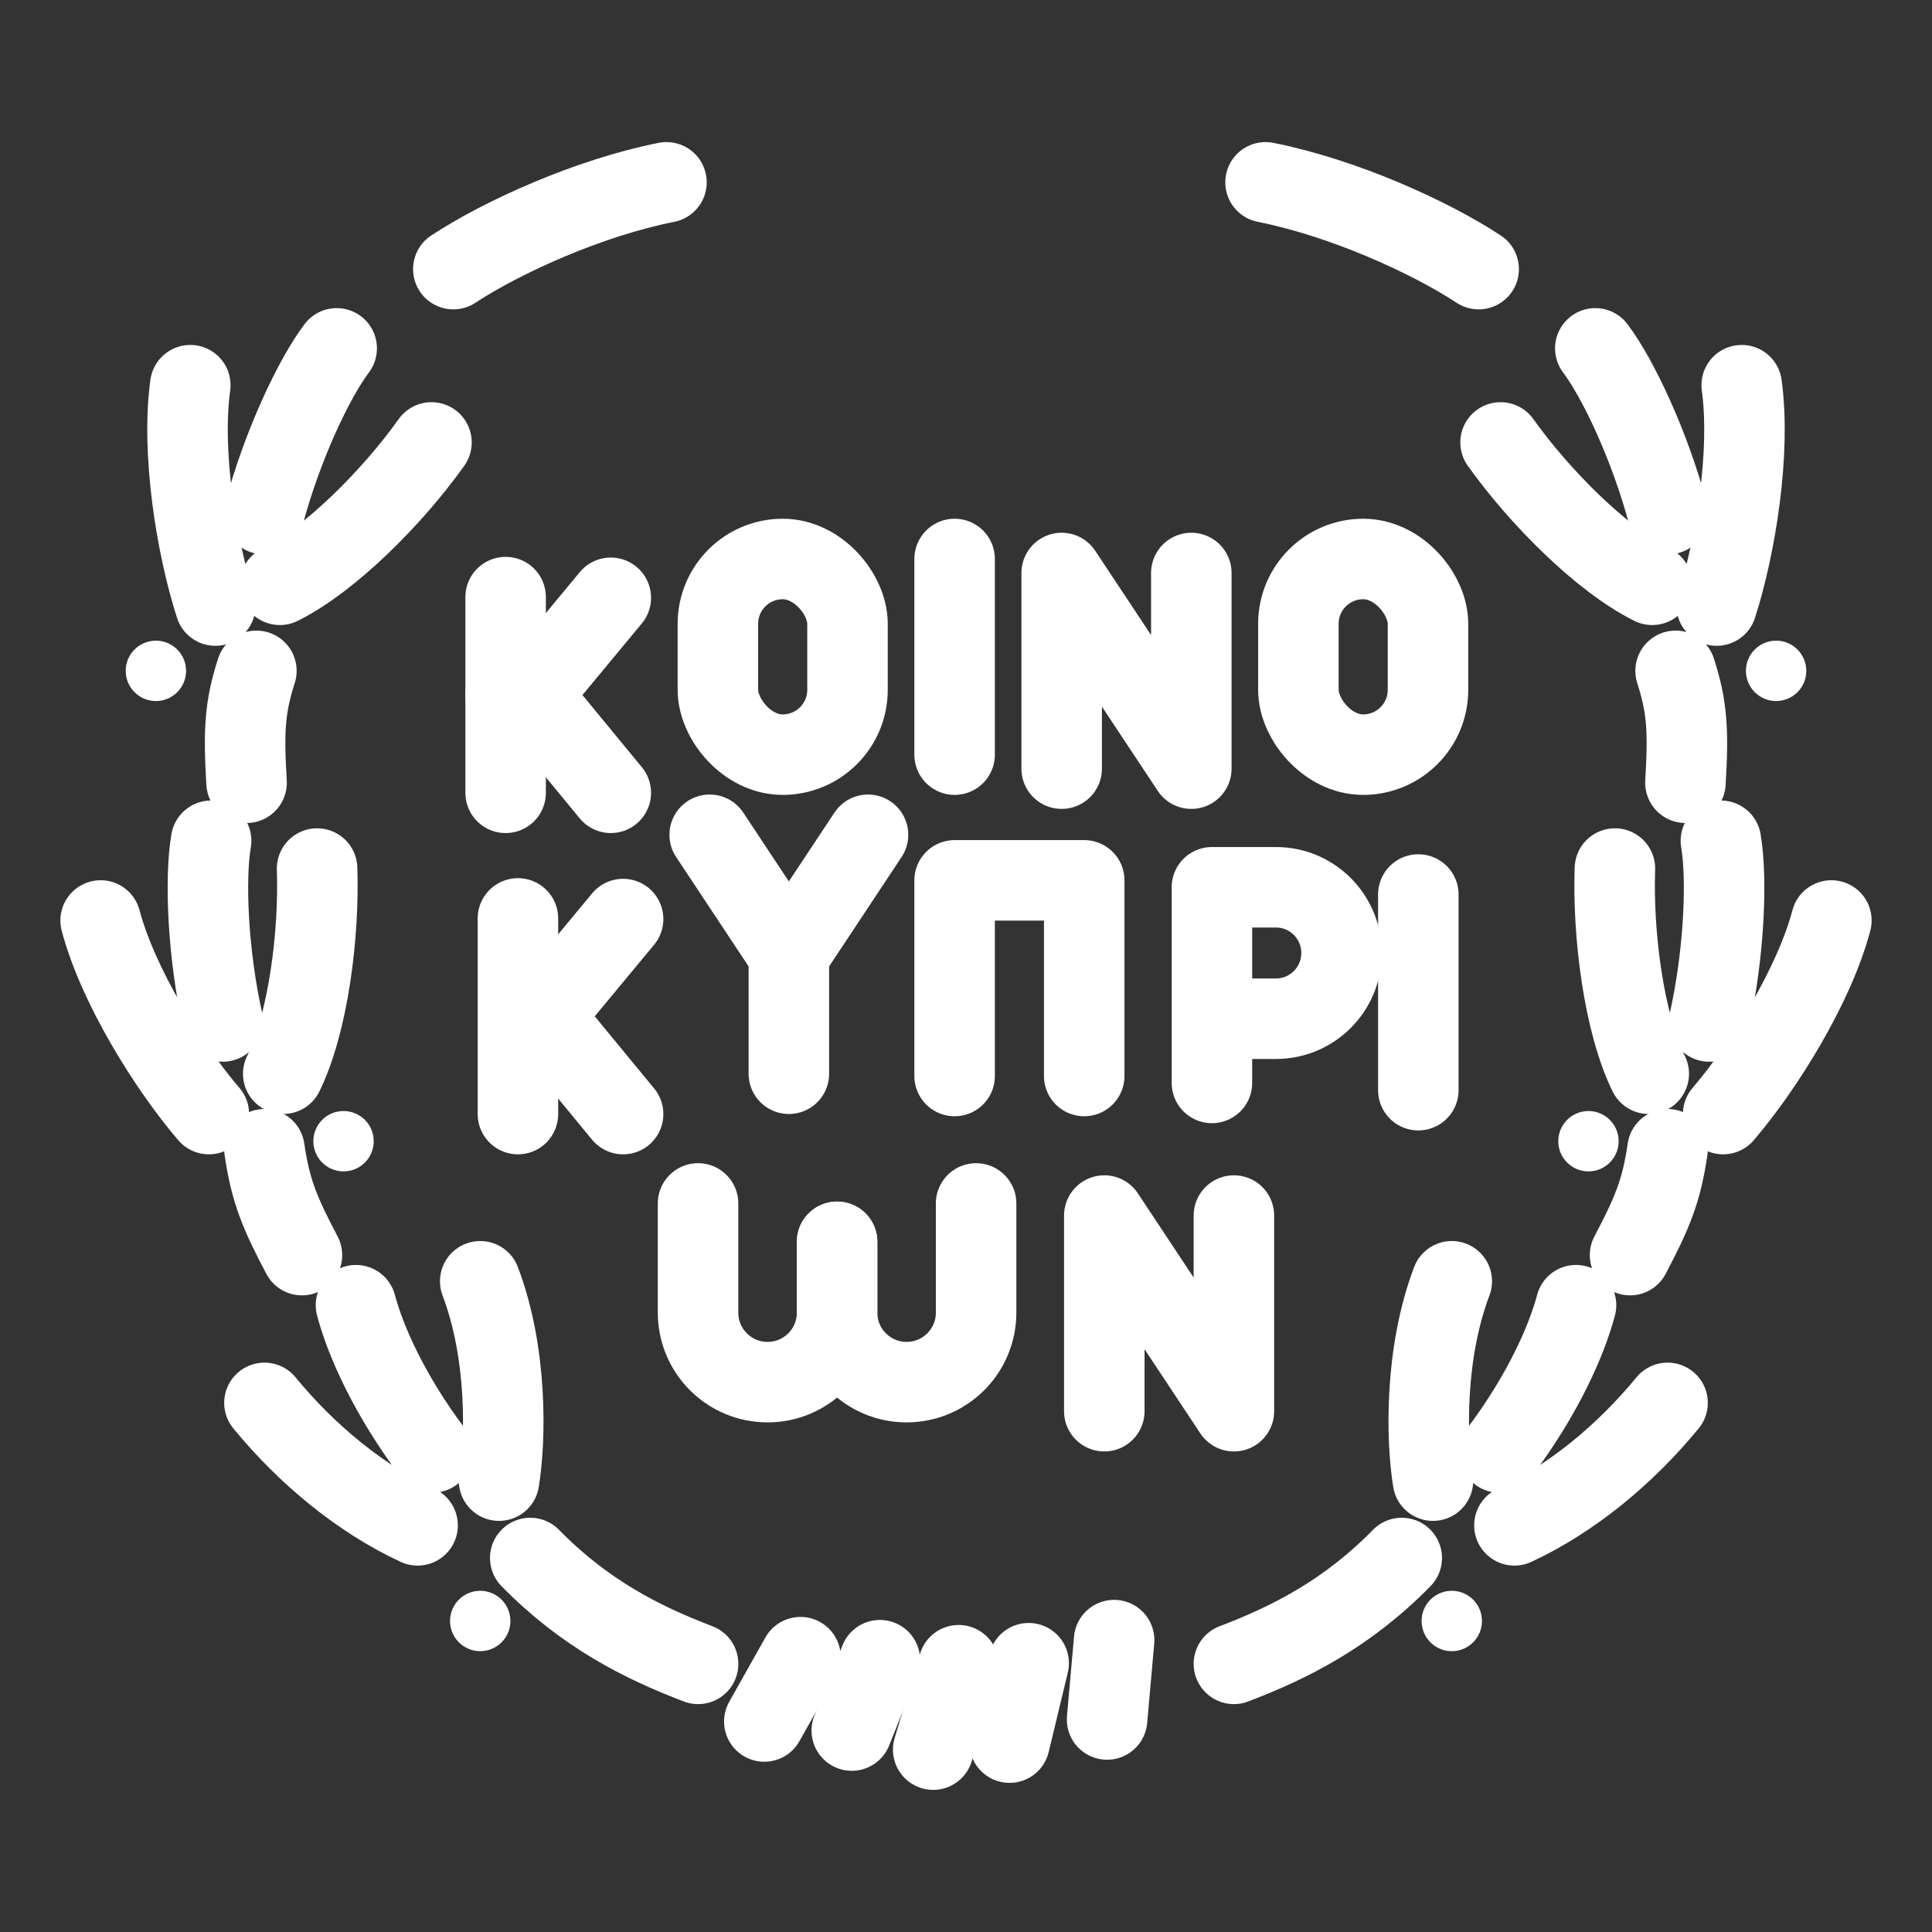 <?xml version="1.0" encoding="UTF-8"?><svg id="b" xmlns="http://www.w3.org/2000/svg" viewBox="0 0 48 48"><rect x="0" y="0" width="48" height="48" fill="#333333" stroke="none"/><defs><style>.c{stroke-width:2px;fill:#fff;}.d{stroke-width:2px;fill:none;stroke:#fff;stroke-linecap:round;stroke-linejoin:round;}</style></defs><line class="d" x1="19.888" y1="41.172" x2="18.989" y2="42.77"/><line class="d" x1="21.861" y1="41.247" x2="21.162" y2="42.995"/><line class="d" x1="23.817" y1="41.372" x2="23.185" y2="43.469"/><line class="d" x1="25.557" y1="41.322" x2="25.082" y2="43.295"/><line class="d" x1="27.68" y1="40.748" x2="27.505" y2="42.72"/><line class="d" x1="23.717" y1="13.888" x2="23.717" y2="18.749"/><line class="d" x1="35.238" y1="22.224" x2="35.238" y2="27.085"/><g><line class="d" x1="12.562" y1="14.835" x2="12.562" y2="19.697"/><polyline class="d" points="15.175 19.697 13.174 17.266 15.175 14.852"/><line class="d" x1="13.174" y1="17.266" x2="12.562" y2="17.266"/></g><g><line class="d" x1="12.868" y1="22.818" x2="12.868" y2="27.679"/><polyline class="d" points="15.481 27.679 13.479 25.248 15.481 22.834"/><line class="d" x1="13.479" y1="25.248" x2="12.868" y2="25.248"/></g><rect class="d" x="17.836" y="13.888" width="3.22" height="4.861" rx="1.61" ry="1.61"/><path class="d" d="m20.797,30.853v1.759c0,.954-.773,1.727-1.727,1.727h0c-.954,0-1.727-.773-1.727-1.727v-2.713"/><path class="d" d="m20.797,30.853v1.759c0,.954.773,1.727,1.727,1.727h0c.954,0,1.727-.773,1.727-1.727v-2.713"/><rect class="d" x="32.258" y="13.888" width="3.22" height="4.861" rx="1.61" ry="1.61"/><polyline class="d" points="23.717 26.733 23.717 21.872 26.937 21.872 26.937 26.733"/><polyline class="d" points="26.377 19.097 26.377 14.236 29.598 19.097 29.598 14.236"/><polyline class="d" points="27.436 35.061 27.436 30.2 30.656 35.061 30.656 30.2"/><g><polyline class="d" points="21.566 20.74 19.599 23.709 17.632 20.74"/><line class="d" x1="19.599" y1="26.677" x2="19.599" y2="23.709"/></g><path class="d" d="m30.11,26.905v-4.861h1.591c.9,0,1.629.731,1.629,1.633s-.729,1.633-1.629,1.633h-1.591"/><path class="d" d="m11.931,31.833c.683,1.798.633,3.938.467,4.953"/><path class="d" d="m8.844,32.427c.24.904.841,2.247,1.904,3.659"/><path class="d" d="m6.57,34.854c1.065,1.298,2.406,2.394,3.805,3.043"/><path class="d" d="m6.57,28.553c.15,1.032.378,1.578.932,2.63"/><path class="d" d="m7.878,21.579c.057,1.645-.223,3.836-.841,5.098"/><path class="d" d="m5.245,20.889c-.157.922-.092,2.764.29,4.489"/><path class="d" d="m2.5,22.869c.43,1.624,1.686,3.639,2.689,4.81"/><path class="d" d="m10.72,10.992c-.954,1.341-2.509,2.91-3.767,3.537"/><path class="d" d="m8.365,8.655c-.564.747-1.353,2.412-1.808,4.119"/><path class="d" d="m4.728,9.57c-.23,1.664.15,4.007.622,5.475"/><path class="d" d="m6.37,16.667c-.285.893-.323,1.459-.244,2.78"/><circle class="c" cx="8.535" cy="28.353" r=".75"/><circle class="c" cx="3.873" cy="16.667" r=".75"/><circle class="c" cx="11.931" cy="40.273" r=".75"/><path class="d" d="m13.174,38.708c1.354,1.382,2.774,2.098,4.17,2.63"/><path class="d" d="m11.263,6.686c1.215-.799,3.364-1.773,5.295-2.156"/><path class="d" d="m36.069,31.833c-.683,1.798-.633,3.938-.467,4.953"/><path class="d" d="m39.156,32.427c-.24.904-.841,2.247-1.904,3.659"/><path class="d" d="m41.43,34.854c-1.065,1.298-2.406,2.394-3.805,3.043"/><path class="d" d="m41.43,28.553c-.15,1.032-.378,1.578-.932,2.63"/><path class="d" d="m40.122,21.579c-.057,1.645.223,3.836.841,5.098"/><path class="d" d="m42.755,20.889c.157.922.092,2.764-.29,4.489"/><path class="d" d="m45.5,22.869c-.43,1.624-1.686,3.639-2.689,4.81"/><path class="d" d="m37.281,10.992c.954,1.341,2.509,2.91,3.767,3.537"/><path class="d" d="m39.635,8.655c.564.747,1.353,2.412,1.808,4.119"/><path class="d" d="m43.272,9.57c.23,1.664-.15,4.007-.622,5.475"/><path class="d" d="m41.63,16.667c.285.893.323,1.459.244,2.78"/><circle class="c" cx="39.465" cy="28.353" r=".75"/><circle class="c" cx="44.127" cy="16.667" r=".75"/><circle class="c" cx="36.069" cy="40.273" r=".75"/><path class="d" d="m34.826,38.708c-1.354,1.382-2.774,2.098-4.17,2.63"/><path class="d" d="m36.737,6.686c-1.215-.799-3.364-1.773-5.295-2.156"/></svg>